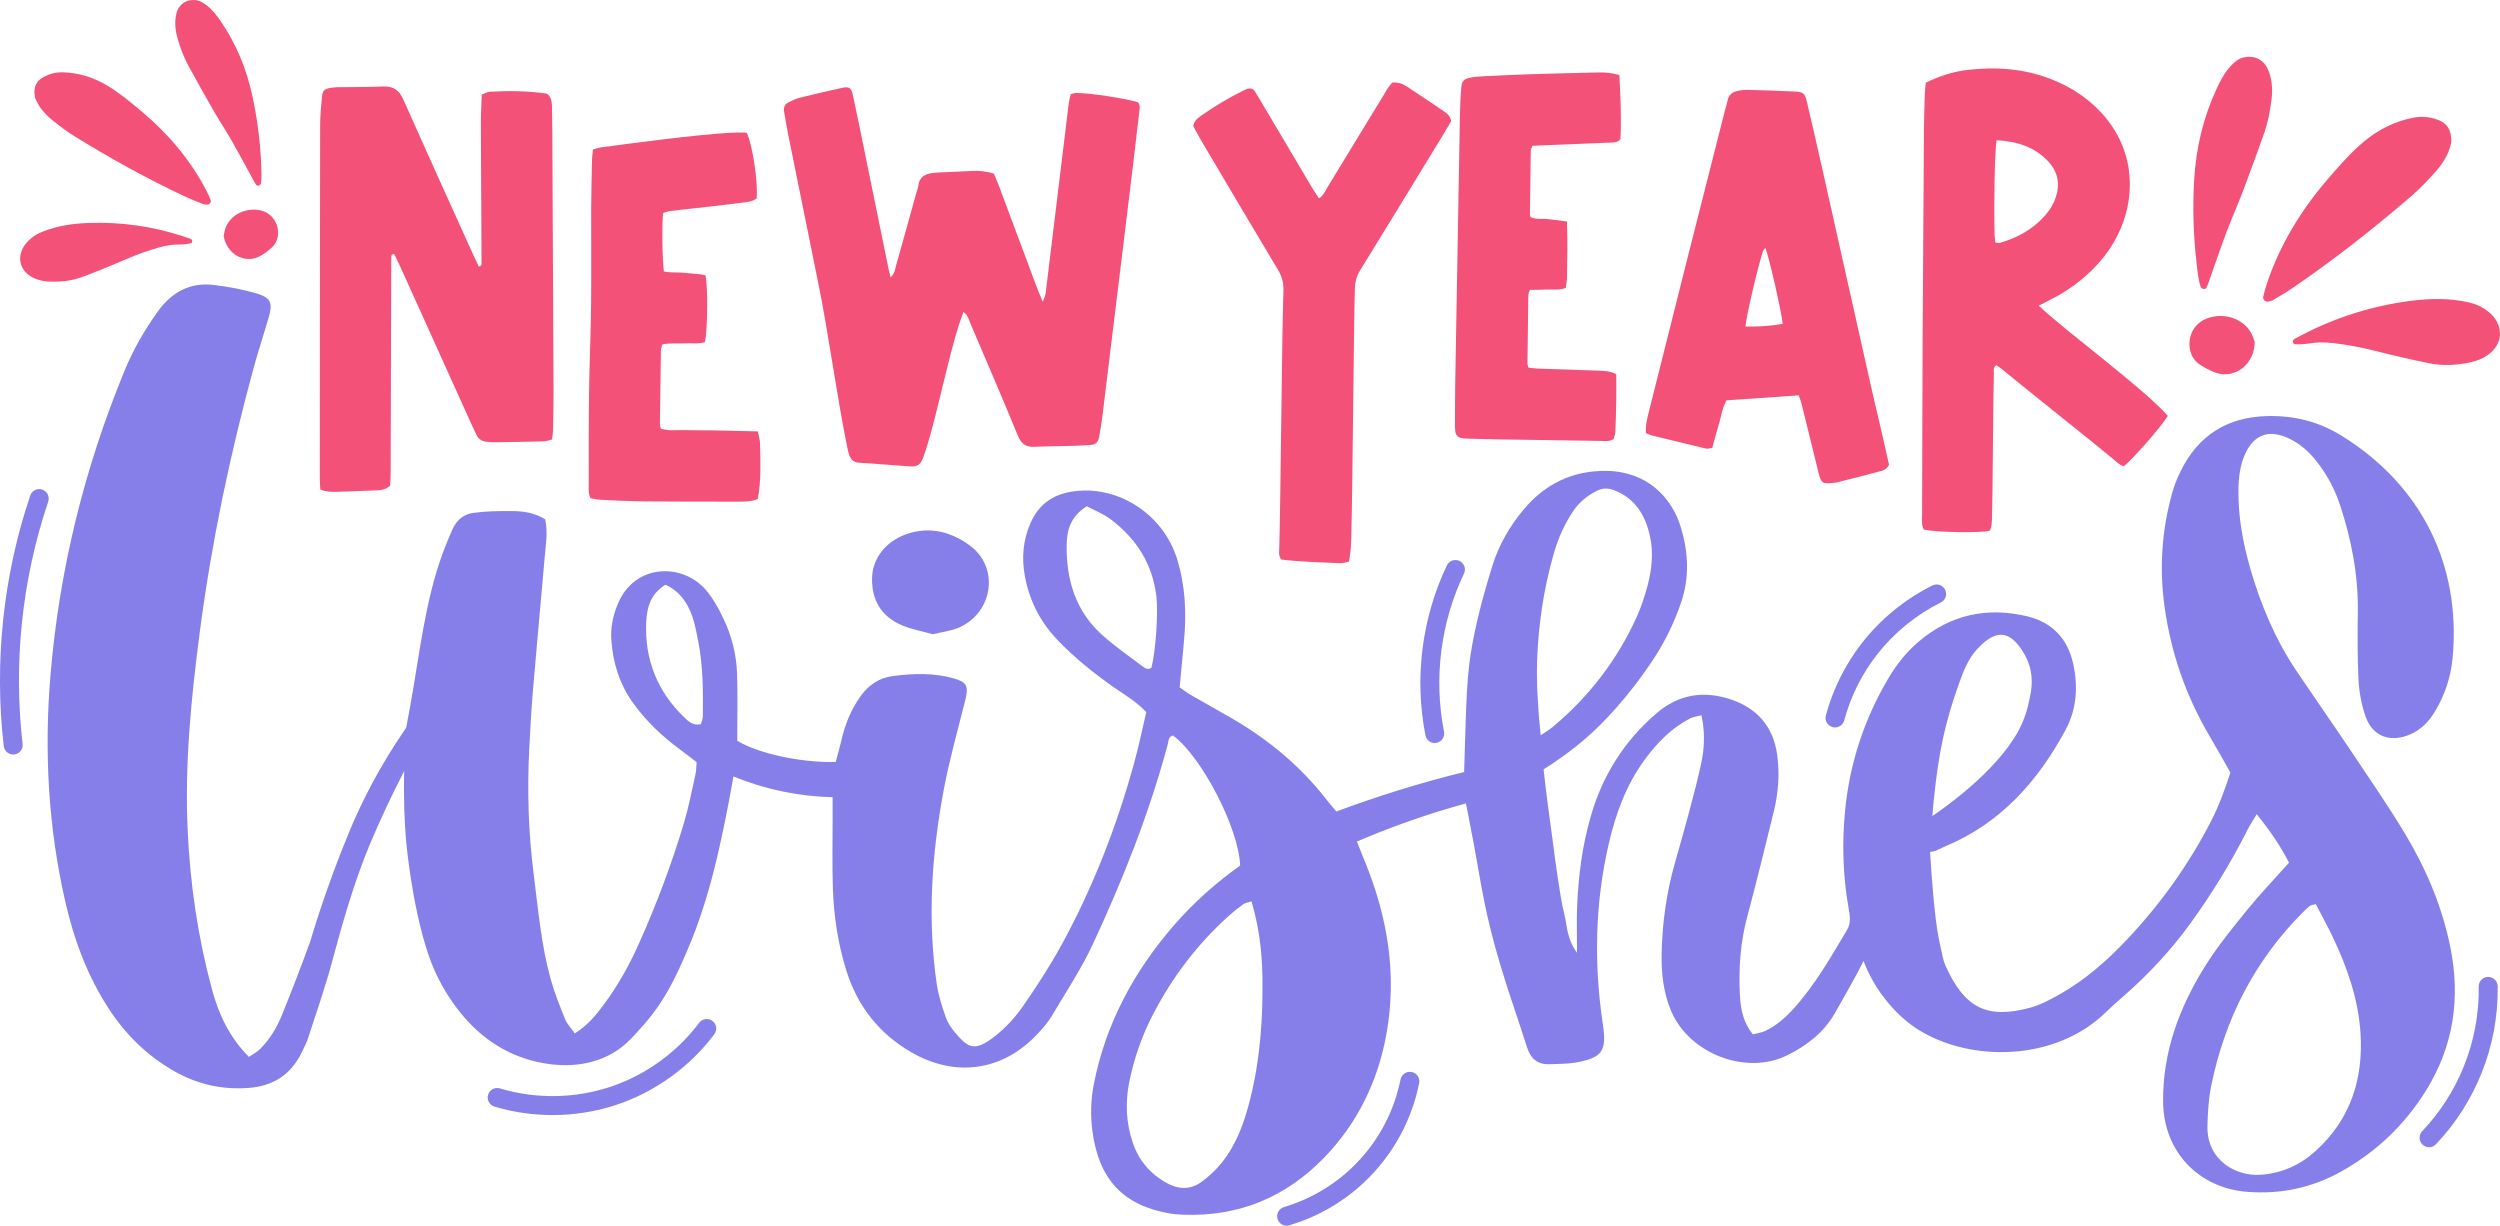<svg xmlns="http://www.w3.org/2000/svg" width="1080" height="529.5" viewBox="0 0 1080 529.5"><g id="a"/><g id="b"><g id="c"><g id="d"><g><path d="M1058.99 61.6c-.38 1.11-.89 3.53-2 5.63-1.28 2.44-2.88 4.79-4.72 6.83-3.25 3.61-6.58 7.21-10.25 10.37-16.46 14.2-33.53 27.64-51.5 39.9-2.72 1.86-5.58 3.53-8.42 5.22-.72.42-1.6.64-2.43.77-.96.15-2.19-1.02-1.99-1.92.41-1.86.88-3.71 1.48-5.51 5.68-17.07 14.86-32.1 26.56-45.66 4.88-5.66 9.78-11.3 15.55-16.12 6.27-5.23 13.33-8.73 21.37-10.28 3.71-.72 7.28-.32 10.75 1.02 3.88 1.49 5.71 4.36 5.59 9.76z" fill="#f45179"/><path d="M953.02 124.48c-.76.74-2.05.32-2.37-.69-1.07-3.38-1.33-6.7-1.71-9.96-1.42-12.01-1.77-24.08-1.06-36.15.81-13.78 3.94-27.03 9.8-39.58 1.63-3.5 3.46-6.92 6.16-9.76 1.57-1.65 3.28-3.09 5.61-3.57 5.01-1.03 9.11 1.38 10.85 6.55 1.3 3.87 1.5 7.89.98 11.93-.64 4.96-1.59 9.86-3.27 14.57-2.91 8.18-5.86 16.35-8.94 24.47-2.28 6.01-4.91 11.9-7.19 17.91-2.39 6.31-4.55 12.71-6.81 19.07-.59 1.67-1.1 3.38-1.86 4.96-.04.09-.1.17-.18.24z" fill="#f45179"/><path d="M991.34 148.7c-1.04-.31-1.12-1.77-.16-2.28 1.2-.63 2.13-1.12 3.05-1.61 15.12-7.91 31.19-12.88 48.1-14.95 7.83-.96 15.73-1.05 23.54.63 2.54.55 4.97 1.35 7.15 2.78 1.07.7 2.15 1.45 3.06 2.33 5.72 5.56 5.11 13.19-1.39 17.78-2.27 1.6-4.82 2.58-7.51 3.16-5.88 1.27-11.85 1.57-17.74.39-8.03-1.62-16.02-3.48-23.96-5.49-5.79-1.46-11.62-2.54-17.54-3.22-3.68-.42-7.37-.43-11.06.23-1.72.31-3.52.3-5.28.28-.09.0-.18-.02-.27-.04z" fill="#f45179"/><path d="M974.04 147.61c0 9.55-8.16 15.91-16.2 13.6-2.6-.75-5.08-2.18-7.4-3.63-6.82-4.27-6.16-16.27 2.49-19.83 6.6-2.72 14.46-.93 18.73 4.77 1.32 1.76 1.92 4.07 2.38 5.1z" fill="#f45179"/></g><g><path d="M15.14 42.28c.46.87 1.2 2.79 2.39 4.38 1.38 1.84 3.01 3.56 4.8 5.01 3.16 2.54 6.38 5.06 9.83 7.19 15.46 9.52 31.31 18.33 47.76 26.04 2.49 1.17 5.07 2.17 7.63 3.18.65.25 1.4.32 2.11.31.81.0 1.67-1.13 1.39-1.85-.58-1.48-1.22-2.94-1.96-4.35-6.95-13.31-16.52-24.48-27.97-34.11-4.78-4.02-9.57-8.02-14.96-11.22-5.86-3.48-12.15-5.42-18.98-5.63-3.15-.1-6.05.71-8.73 2.27-3 1.74-4.13 4.35-3.31 8.79z" fill="#f45179"/><path d="M110.86 80.01c.73.51 1.73.0 1.86-.88.43-2.93.2-5.7.09-8.44-.43-10.09-1.75-20.09-3.94-29.94-2.5-11.25-6.85-21.76-13.34-31.32-1.81-2.67-3.77-5.24-6.38-7.22-1.51-1.15-3.11-2.11-5.1-2.19-4.26-.18-7.33 2.35-8.07 6.84-.56 3.37-.18 6.7.78 9.96 1.19 4 2.62 7.91 4.63 11.58 3.49 6.35 7 12.7 10.62 18.98 2.68 4.65 5.63 9.15 8.31 13.81 2.81 4.88 5.44 9.87 8.15 14.82.71 1.29 1.35 2.64 2.19 3.84.05.07.11.13.18.18z" fill="#f45179"/><path d="M82.5 105.07c.82-.39.69-1.61-.17-1.9-1.07-.36-1.9-.64-2.73-.92-13.52-4.51-27.42-6.46-41.64-5.92-6.58.25-13.11 1.23-19.32 3.65-2.02.79-3.92 1.78-5.52 3.24-.79.72-1.58 1.48-2.21 2.33-3.97 5.34-2.46 11.55 3.51 14.47 2.08 1.02 4.31 1.49 6.61 1.61 5.02.26 9.98-.28 14.67-2.04 6.4-2.4 12.74-5 19.02-7.71 4.58-1.98 9.24-3.64 14.03-4.99 2.98-.84 6.02-1.34 9.15-1.28 1.46.03 2.94-.22 4.39-.47.07-.01.14-.04.22-.07z" fill="#f45179"/><path d="M96.62 101.87c1.27 7.87 8.84 12.03 15.16 9.05 2.05-.96 3.9-2.47 5.62-3.98 5.05-4.42 2.91-14.23-4.69-16.01-5.81-1.36-12.04 1.16-14.81 6.42-.86 1.63-1.04 3.61-1.28 4.52z" fill="#f45179"/></g><g><g><path d="M248.3 446.43c5.78-3.65 9.24-8 12.54-12.45 6.06-8.17 11-17 15.14-26.27 7.6-17.01 14.18-34.42 19.51-52.27 2.05-6.87 3.39-13.95 4.96-20.96.35-1.56.31-3.21.49-5.23-2.32-1.78-4.59-3.57-6.91-5.27-7.95-5.85-15.04-12.53-20.78-20.62-5.66-7.97-8.39-16.93-9.13-26.53-.44-5.62.67-11.01 2.9-16.23 7.3-17.16 27.84-17.49 37.91-5.75 3.14 3.66 5.54 8.08 7.63 12.46 3.55 7.43 5.56 15.42 5.85 23.64.34 9.77.08 19.57.08 29.05 8.88 5.51 28.11 9.63 42.55 9.16.75-2.85 1.66-5.9 2.36-9 1.61-7.08 4.2-13.7 8.52-19.62 3.47-4.76 8.06-7.76 13.79-8.49 8.78-1.12 17.59-1.47 26.28 1 5.66 1.61 6.52 3.35 5.04 9.29-3.24 12.98-6.91 25.89-9.37 39.03-5.19 27.75-7.06 55.73-2.97 83.84.7 4.79 2.24 9.51 3.83 14.11.83 2.4 2.34 4.7 3.99 6.66 5.84 6.92 8.59 8.44 17.23 1.71 4.58-3.56 8.71-8.03 12.03-12.79 6.15-8.83 12.03-17.92 17.17-27.36 13.48-24.77 23.59-50.95 31.07-78.13 1.98-7.2 3.48-14.54 5.18-21.75-4.23-4.55-9.07-7.33-13.58-10.46-8.89-6.17-17.25-12.91-24.76-20.73-7.47-7.78-12.12-16.94-14.09-27.5-1.47-7.91-.84-15.62 2.42-23.03 3.26-7.41 8.78-11.85 16.87-13.39 19.66-3.73 40.24 8.85 46.46 28.95 3.62 11.69 4.12 23.76 2.93 35.91-.64 6.48-1.22 12.96-1.83 19.54 1.87 1.27 3.41 2.45 5.08 3.41 5.94 3.44 11.95 6.74 17.88 10.2 15.68 9.16 29.42 20.58 40.58 35 1.19 1.54 2.49 2.99 4.17 5 8.36-3.12 17.25-6.18 26.63-9.1 9.91-3.08 19.45-5.71 28.56-7.95.04-1.92.12-4.83.24-8.38.7-20.5.7-33.39 3.48-47.85 2.15-11.19 5.14-22.27 8.56-33.14 2.75-8.74 7.37-16.76 13.28-23.86 9.32-11.21 21.3-17.06 35.96-16.86 17.5.24 28.15 11.45 32.06 24.25 3.29 10.77 3.88 21.79.09 32.77-2.9 8.4-6.67 16.31-11.52 23.73-11.34 17.35-22.82 28.88-29.09 34.33-7.19 6.25-13.81 10.78-18.74 13.86.36 3.27.93 8.26 1.71 14.38.64 5.03.82 6.1 2.23 16.51.7 5.18 1.31 10.37 2.12 15.53.86 5.48 1.61 11.01 2.95 16.38 1.21 4.85.96 10.26 5.43 16.44.0-8.03-.19-13.9.04-19.76.53-13.42 2.24-26.7 6.02-39.62 5.08-17.36 14.31-32.02 28.1-43.94 9.66-8.35 20.39-10.01 32.02-6.22 11.51 3.74 18.59 11.72 20.29 24.01 1.13 8.21.53 16.33-1.42 24.32-3.71 15.22-7.45 30.45-11.5 45.58-3 11.19-3.79 22.52-3.18 33.99.32 5.9 1.35 11.67 5.61 16.87 1.75-.46 3.68-.68 5.34-1.47 4.78-2.28 8.7-5.7 12.25-9.62 9.28-10.27 16.05-22.21 23.07-34 1.89-3.18 1.21-6.31.66-9.49-2.44-13.93-2.86-27.94-1.5-41.99 1.99-20.46 8.24-39.57 18.73-57.27 3.52-5.94 7.77-11.3 13.06-15.8 13.71-11.65 29.46-15.07 46.77-10.98 10.81 2.56 17.58 9.59 19.99 20.55 2.18 9.91 1.52 19.64-3.32 28.61-11.93 22.11-27.92 40.16-51.69 50.14-2.35.99-4.43 2.05-4.43 2.05-1.03.29-1.89.42-2.39.48.97 16.17 2.23 28.42 3.14 33.93.59 3.55 1.3 6.73 1.3 6.73.67 2.86 1.07 5.87 2.25 8.51 8.22 18.37 18.08 23.15 36.56 18.11 4.34-1.18 8.5-3.37 12.46-5.6 11.22-6.3 20.77-14.72 29.55-24.04 14.42-15.32 26.55-32.28 36.16-51.01 3.44-6.69 5.97-13.72 8.33-20.92-3.02-5.3-5.86-10.44-8.85-15.49-10.3-17.37-16.81-36.09-19.59-56.05-2.33-16.71-1.23-33.26 3.36-49.51.88-3.12 2.13-6.19 3.56-9.11 7.63-15.54 20.14-23.41 37.49-23.85 11.45-.29 22.12 2.38 31.79 8.33 34.59 21.27 51.96 55.8 48.24 96.09-.76 8.17-3.3 15.98-7.58 23.11-2.57 4.29-5.85 7.8-10.53 9.89-8.82 3.94-16.66 1.01-19.67-8.08-1.63-4.9-2.62-10.17-2.88-15.33-.5-9.78-.44-19.6-.3-29.39.22-15.87-2.73-31.18-7.68-46.17-2.28-6.89-5.65-13.21-10.14-18.9-3.48-4.41-7.63-8.06-12.88-10.3-7.95-3.39-14.02-1.13-17.78 6.7-2.46 5.13-3.03 10.64-3.09 16.24-.12 11.54 1.98 22.76 5.15 33.79 4.55 15.78 10.91 30.78 20.13 44.45 8.04 11.91 16.28 23.69 24.27 35.64 7.63 11.4 15.42 22.72 22.48 34.47 9.13 15.2 15.98 31.43 19.51 48.91 4.46 22.08 1.42 42.8-10.63 62.12-9.21 14.77-21.4 26.31-36.51 34.77-12.59 7.05-26.19 9.93-40.59 8.8-21.23-1.66-36.16-17.56-36.36-38.88-.2-21.28 6.87-40.47 17.9-58.22 5.32-8.56 11.75-16.49 18.12-24.34 5.74-7.09 12.09-13.7 18.38-20.76-3.73-7.3-8.26-13.9-13.94-20.93-1.54 2.56-2.76 4.32-3.71 6.22-7.23 14.32-15.53 27.96-24.96 40.96-8.49 11.72-18.27 22.17-29.15 31.65-2.46 2.14-4.93 4.3-7.26 6.59-21.78 21.41-58.33 21.82-81.03 7.72-12.35-7.67-19.33-20.49-19.33-20.49-2.13-3.63-3.52-6.89-4.42-9.26-.38.74-.91 1.76-1.55 2.99.0.0-.77 1.48-1.4 2.69-1.67 3.18-4.14 7.49-7.09 12.73-.82 1.46-1.65 2.91-2.48 4.36-4.75 8.23-12.07 13.8-20.32 17.91-17.9 8.91-42.45-.63-50.25-18.99-3.41-8.03-4.31-16.42-4.14-24.94.27-13.43 2.15-26.64 5.88-39.62 3.07-10.66 8.66-30.48 11.23-42.6.56-2.63 1.82-8.94.76-16.87-.22-1.67-.5-3.02-.67-3.81-2.03.55-3.63.7-4.95 1.39-8.02 4.15-14.14 10.46-19.43 17.62-8.12 10.97-12.67 23.49-15.7 36.66-5.94 25.8-6.41 51.77-2.5 77.88 1.74 11.59-.29 14.52-12.02 16.52-3.51.6-7.15.47-10.73.67-5.37.29-8.45-2.31-10.05-7.38-3.83-12.14-8.15-24.13-11.76-36.33-2.96-10.02-4.98-18.35-6.46-25.5-2.26-10.93-3.24-18.82-7.37-39.57-.33-1.66-.61-3.02-.78-3.88-2.01.55-4.04 1.13-6.07 1.72-14.62 4.29-28.29 9.3-41.03 14.75 1.24 3.11 2.27 5.75 3.35 8.38 9.9 24.08 14.09 48.94 9.41 74.78-3.69 20.41-12.47 38.53-26.97 53.47-16.55 17.05-36.83 25.48-60.76 24.58-1.96-.07-3.93-.21-5.85-.54-20.02-3.44-30.63-14.6-33.41-35.42-.91-6.82-.75-13.67.59-20.48 5.12-25.99 17.21-48.44 34.4-68.35 8.58-9.94 18.34-18.58 28.8-26.04-.55-16.1-16.69-47.17-29.02-56.2-2.04.52-1.87 2.42-2.26 3.88-7.97 29.75-19.33 58.27-32.27 86.13-5.07 10.91-11.83 21.04-17.98 31.43-1.48 2.5-3.48 4.74-5.46 6.91-14.96 16.48-35.6 19.72-54.98 8.55-13.93-8.02-23.27-19.89-28.08-35.14-3.65-11.57-5.48-23.56-5.88-35.68-.35-10.44-.1-20.9-.11-31.36.0-2.55.0-5.09.0-8.05-6.06-.15-13.33-.78-21.42-2.44-8.46-1.74-15.66-4.17-21.45-6.54-.5 2.96-1.28 7.45-2.35 12.9-3.89 19.89-7.2 33.64-11.66 46.74-1.4 4.14-3.09 9-5.84 15.37-4.62 10.71-9.36 21.47-18.82 32.21-5.53 6.28-9.25 10.49-16.02 13.69-11.81 5.56-23.62 3.68-28.09 2.83-14.32-2.72-26-10.32-35.14-21.66-6-7.44-10.61-15.71-13.71-24.74-7.53-21.92-9.87-50.78-9.87-50.78-.55-7.18-1.03-17.05-.71-28.89-.27.53-2.3 4.56-2.57 5.09-.37.73-1.29 2.56-1.35 2.68-.99 1.96-6.77 13.9-10.98 24.05-6.76 16.32-11.61 33.26-16.18 50.32-2.95 11.02-6.73 21.83-10.26 32.69-.8 2.47-1.97 4.84-3.14 7.17-4.65 9.27-12.24 14.09-22.56 14.89-11.42.89-22.1-1.46-32.05-7.08-11.61-6.55-20.93-15.58-28.24-26.67-9.47-14.37-15.33-30.25-19.13-46.92-7.32-32.12-9.09-64.56-6.37-97.39 3.79-45.64 14.62-89.49 32.03-131.78 3.75-9.11 8.62-17.57 14.37-25.57 6.04-8.41 13.99-12.74 24.38-11.43 6.12.77 12.27 1.86 18.17 3.61 6.27 1.86 7.17 4.1 5.39 10.27-2.08 7.21-4.48 14.33-6.46 21.57-10.23 37.54-18.24 75.51-23.31 114.12-3.74 28.56-6.6 57.1-5.28 85.95 1.06 23.26 4.41 46.15 10.46 68.63 2.91 10.84 7.54 20.8 15.99 29.28 1.71-1.16 3.43-2 4.73-3.28 4.26-4.18 7.3-9.27 9.52-14.73 4.3-10.58 8.4-21.25 12.31-31.98.0.0 6.3-22.13 17.09-47.96 4.62-11.05 12.1-26.56 24.3-44.25.35-1.85 1.02-5.43 1.84-9.93 4.02-22.12 6.29-44.88 14.13-65.95 1.25-3.36 2.64-6.68 4.1-9.96 1.72-3.86 4.88-6.43 8.9-6.96 5.47-.72 11.05-.83 16.57-.78 4.87.04 9.75.59 14.53 3.59 1.23 5.65.18 11.47-.31 17.25-1.62 18.87-3.41 37.73-5 56.61-.71 8.46-1.17 16.95-1.6 25.43-.91 17.99-.36 35.93 1.9 53.81 1.93 15.23 3.24 30.57 7.33 45.42 1.64 5.95 3.99 11.73 6.3 17.47.82 2.02 2.49 3.7 4.17 6.1zm752.11-55.85c-1.3.37-2.03.39-2.51.75-1.03.78-1.96 1.7-2.88 2.61-20.95 20.91-33.83 46.14-39.75 74.97-1.17 5.7-1.51 11.62-1.65 17.46-.36 14.88 12.3 21.83 22.84 21.14 9.22-.61 17.09-4.16 23.81-10.22 15.17-13.68 20.75-31.21 19.46-51.12-.94-14.52-5.69-28.07-11.86-41.13-2.34-4.95-5.01-9.74-7.45-14.46zm-459.79-1.2c-1.84.63-2.86.75-3.58 1.28-2.1 1.54-4.17 3.15-6.1 4.89-13.5 12.12-24.32 26.3-32.7 42.41-4.86 9.34-8.32 19.13-10.39 29.42-1.77 8.8-1.41 17.56 1.45 26.1 2.59 7.74 7.52 13.58 14.72 17.58 5.08 2.82 10.15 2.95 14.79-.32 3.4-2.41 6.55-5.4 9.15-8.67 6.2-7.8 9.52-17.06 11.95-26.59 4.54-17.84 5.79-36.08 5.43-54.38-.21-10.36-1.45-20.75-4.7-31.71zm124.94-71.79c.86-.51 1.99-1.21 3.29-2.13.0.0 1.2-.79 2.34-1.76 15.45-13.01 27.44-28.68 35.8-47.04 2.01-4.42 3.55-9.11 4.79-13.81 1.84-6.98 2.55-14.14.98-21.29-1.99-9.05-6.4-16.32-15.55-19.82-2.58-.99-5.03-.93-7.53.35-4.15 2.13-7.6 5-10.19 8.89-3.65 5.46-6.28 11.39-8.12 17.68-9.83 33.61-7.06 62.8-7.06 62.8.31 6.92.86 12.55 1.26 16.12zm169.2 34.95c4.09-2.77 27.47-18.84 37.2-36.83 3.73-6.89 4.53-12.71 4.99-14.73 1.39-6.15.99-12.38-2.22-18.05-6.59-11.63-12.95-10.72-20.56-2.55-3.86 4.15-5.9 9.36-7.76 14.57-6.21 17.41-8.94 29.92-11.1 51.46-.27 2.67-.45 4.84-.55 6.13zM469.49 218.7c-7.25 4.56-8.61 10.62-8.69 16.91-.19 14.92 3.9 28.41 15.34 38.69 5.31 4.77 11.22 8.88 16.93 13.19 1.21.91 2.58 2.15 4.35 1 1.91-7.56 2.95-23.94 2.14-30.84-1.66-14.11-8.73-25.03-19.87-33.4-3.04-2.28-6.72-3.7-10.19-5.56zm-166.7 94.13c.27-1.05.83-2.25.84-3.45.11-10.72.12-21.44-1.94-32.02-.74-3.81-1.41-7.69-2.71-11.33-2.1-5.88-5.57-10.77-11.5-13.42-6.5 3.95-8.05 9.99-8.32 16.18-.72 16.1 4.8 29.94 16.48 41.14 1.75 1.68 3.69 3.7 7.15 2.91z" fill="#867fea"/><path d="M402.98 273.99c-4.47-1.25-9-2.06-13.15-3.78-9.08-3.77-13.41-11.02-13.09-20.82.27-8.29 6.08-15.62 14.86-18.65 9.75-3.36 18.76-1.18 26.83 4.51 13.85 9.76 10.37 29.45-4.04 35.81-3.49 1.54-7.48 1.95-11.41 2.92z" fill="#867fea"/></g><path d="M555.83 529.5c-1.77.0-3.4-1.15-3.93-2.93-.65-2.17.59-4.45 2.76-5.1 8.83-2.63 21.72-8.35 32.95-20.69 11.14-12.25 15.63-25.5 17.43-34.46.45-2.22 2.61-3.66 4.83-3.21 2.22.45 3.66 2.61 3.21 4.83-2.01 9.98-7 24.73-19.4 38.36-12.5 13.74-26.84 20.11-36.67 23.03-.39.12-.78.17-1.17.17z" fill="#867fea"/><path d="M619.81 320.99c-1.92.0-3.63-1.35-4.02-3.31-4.86-24.66-1.57-50.73 9.26-73.42.98-2.04 3.42-2.91 5.46-1.93 2.04.97 2.91 3.42 1.93 5.46-10.08 21.1-13.14 45.36-8.62 68.3.44 2.22-1.01 4.38-3.23 4.81-.27.05-.53.08-.8.08z" fill="#867fea"/><path d="M792.73 314.23c-.35.0-.71-.05-1.07-.14-2.18-.59-3.48-2.84-2.89-5.03 3.09-11.44 8.34-21.96 15.59-31.27 8.08-10.37 18.6-18.97 30.43-24.87 2.03-1.01 4.49-.19 5.5 1.84 1.01 2.03.19 4.49-1.84 5.5-10.74 5.35-20.29 13.16-27.61 22.57-6.58 8.45-11.33 18-14.14 28.38-.49 1.83-2.15 3.03-3.95 3.03z" fill="#867fea"/><path d="M1049.35 495.59c-1.01.0-2.03-.37-2.82-1.12-1.64-1.56-1.71-4.15-.15-5.79 7.77-8.19 13.83-17.64 18.03-28.1 4.41-10.98 6.56-22.56 6.4-34.41-.03-2.26 1.78-4.12 4.04-4.15 2.29.0 4.12 1.78 4.15 4.04.18 12.94-2.18 25.59-6.99 37.58-4.59 11.42-11.21 21.74-19.69 30.69-.81.85-1.89 1.28-2.97 1.28z" fill="#867fea"/><path d="M238.73 481.71c-8.5.0-17-1.22-25.13-3.67-2.17-.65-3.4-2.94-2.74-5.11.65-2.17 2.94-3.39 5.11-2.74 15.38 4.63 32.24 4.41 47.49-.61 15.25-5.02 28.95-14.87 38.57-27.72 1.36-1.81 3.92-2.18 5.74-.83 1.81 1.36 2.18 3.92.83 5.74-10.62 14.19-25.74 25.06-42.57 30.6-8.77 2.89-18.04 4.34-27.29 4.34z" fill="#867fea"/><path d="M5.69 325.95c-2.05.0-3.82-1.54-4.07-3.63-4.2-36.24-.24-73.67 11.44-108.24.73-2.15 3.05-3.3 5.2-2.57 2.14.72 3.3 3.05 2.57 5.2-11.3 33.43-15.12 69.62-11.06 104.67.26 2.25-1.35 4.28-3.6 4.54-.16.02-.32.03-.48.03z" fill="#867fea"/></g><g><path d="M384.77 119.81c1.91-1.95 1.96-3.79 2.41-5.39 2.94-10.34 5.78-20.71 8.66-31.07.28-1.02.75-2.02.86-3.05.4-3.98 3.11-5.24 6.52-5.62 2.1-.23 4.22-.25 6.34-.35 3.35-.16 6.7-.31 10.04-.48 3.19-.16 6.32.11 9.74 1.12.69 1.67 1.48 3.42 2.15 5.2 5.44 14.53 10.85 29.07 16.29 43.6.73 1.95 1.57 3.86 2.68 6.61.61-1.7 1.12-2.57 1.23-3.49 1.5-12.07 2.94-24.15 4.41-36.23 1.84-15.23 3.68-30.46 5.55-45.68.17-1.38.55-2.74.86-4.29.93-.21 1.76-.56 2.58-.55 6.31.08 21.78 2.48 26.57 4.07 1.07 1.43.64 3.05.46 4.59-.83 7.36-1.72 14.71-2.6 22.06-1.63 13.48-3.26 26.95-4.91 40.43-1.6 13.13-3.22 26.25-4.82 39.37-1.2 9.8-2.35 19.61-3.58 29.4-.37 2.97-.89 5.93-1.41 8.88-.35 1.97-1.56 3.13-3.59 3.26-2.46.17-4.93.33-7.4.4-5.64.16-11.29.15-16.93.42-3.69.17-5.71-1.28-7.15-4.78-6.64-16.14-13.54-32.17-20.39-48.22-.73-1.72-1.07-3.73-3.11-5.26-.67 1.86-1.29 3.44-1.82 5.06-4.85 14.92-9.69 39.87-14.53 54.79-.33 1.01-.66 2.01-1.04 3-1.25 3.24-2.49 4.08-6.01 3.85-4.75-.31-9.5-.72-14.25-1.07-2.46-.18-4.93-.38-7.39-.48-2.24-.09-3.61-1.28-4.31-3.29-.4-1.16-.66-2.37-.91-3.58-4.1-19.85-8.21-49.73-12.26-69.59-4.48-21.94-8.9-43.89-13.32-65.83-.63-3.11-1.11-6.25-1.68-9.37-.33-1.78.26-3.18 1.85-3.99 1.56-.8 3.17-1.61 4.85-2.03 6.15-1.53 12.34-2.96 18.53-4.31 2.82-.62 3.8.02 4.45 2.98 1.41 6.37 2.7 12.76 4.01 19.15 3.88 19 7.75 38 11.63 56.99.14.68.35 1.35.72 2.78z" fill="#f45179"/><path d="M238.47 189.86c-1.24.29-2.38.78-3.54.81-7.23.19-14.46.28-21.7.38-1.05.01-2.11-.12-3.16-.22-1.9-.19-3.31-1.13-4.17-2.84-.71-1.42-1.39-2.85-2.04-4.3-10.31-22.81-20.61-45.63-30.92-68.44-.86-1.9-1.81-3.76-2.65-5.51-1.39.06-1.25.89-1.26 1.52-.04 3.88-.04 7.76-.05 11.64-.07 20.46-.14 60.89-.22 81.35.0 1.92-.15 3.84-.22 5.52-1.94 1.83-4.02 2-6.15 2.08-5.64.19-11.28.42-16.92.62-2.3.08-4.58.05-7.1-1.02-.08-1.64-.22-3.38-.22-5.12.03-44.09.05-108.16.15-152.25.0-4.05.38-8.1.77-12.13.28-2.91 1.04-3.55 3.93-4.02.87-.14 1.75-.23 2.63-.25 6.7-.1 13.41-.07 20.11-.31 4.3-.16 6.74 1.7 8.48 5.61 9.81 22.07 19.81 44.05 29.75 66.06.93 2.07 1.93 4.11 2.88 6.13 1.58-.38 1.15-1.45 1.15-2.18.01-6.53-.04-13.05-.07-19.58-.07-13.58-.17-27.16-.19-40.74.0-3.86.24-7.73.38-11.82 1.31-.47 2.39-1.15 3.52-1.22 8.11-.49 16.21-.34 24.28.76.32.04.62.32.97.52 1.48 1.7 1.56 3.81 1.59 5.94.05 3.88.11 7.76.13 11.64.18 37.04.37 74.07.52 111.11.02 5.47-.12 10.93-.24 16.4-.03 1.21-.24 2.42-.4 3.91z" fill="#f45179"/><path d="M880.74 132.06c11.53 10.99 45.53 35.83 55.78 47.62-3.2 5.06-15.11 18.65-19.02 21.74-1.9-.45-3.21-1.95-4.67-3.17-8.81-7.34-38.42-30.79-47.22-38.15-1.04-.87-2.16-1.62-3.19-2.38-1.52 1.1-1.03 2.43-1.07 3.58-.29 7.93-.51 54.49-.81 62.41-.07 1.92-.07 3.88-.99 5.58-4.27 1.03-23.02.69-28.42-.49-1.11-1.94-.8-4.1-.79-6.19.05-13.93.16-66.49.25-80.42.18-28.74.34-57.49.55-86.23.04-5.11.22-10.22.38-15.34.05-1.57.25-3.13.4-4.88 5.8-2.86 11.85-4.82 18.12-5.55 12.23-1.42 24.3-.56 35.93 3.95 7.84 3.04 14.8 7.4 20.7 13.41 14.97 15.23 16.36 35.24 9.39 51.38-3.71 8.59-9.45 15.66-16.6 21.62-4.22 3.52-8.8 6.47-13.72 8.92-1.56.78-3.09 1.59-5.02 2.59zm-18.22-71.49c-.8 4.88-1.22 27.21-.85 41.2.03 1.01.23 2.01.36 3.03.75.07 1.31.27 1.77.14 7.79-2.17 14.6-5.98 19.94-12.16 1.97-2.28 3.49-4.83 4.42-7.72 1.84-5.69.8-10.84-3.2-15.19-5.94-6.45-13.63-8.82-22.43-9.29z" fill="#f45179"/><path d="M711.05 187.12c-.25-3.4.52-6.28 1.24-9.17 5.44-21.69 10.87-43.39 16.35-65.07 5.52-21.86 11.08-43.7 16.63-65.55.35-1.36.82-2.7 1.1-4.08.44-2.18 1.86-3.39 3.87-3.86 1.53-.36 3.13-.6 4.7-.56 6.87.16 13.74.38 20.61.72 3.43.17 4.19.84 5 4.28 2.38 10.12 4.7 20.25 6.97 30.39 6.91 30.76 13.81 61.53 20.67 92.3 1.34 6 6.72 28.61 7.87 34.23-.98 2.12-2.63 2.51-4.11 2.91-6.12 1.66-12.27 3.17-18.42 4.73-.51.13-1.04.16-1.57.22-4.59.5-5.22.14-6.31-4.21-1.11-4.44-6.3-25.49-7.37-29.94-.28-1.16-.76-2.27-1.24-3.66-10.53.72-20.87 1.44-31.14 2.14-1.98 3.34-2.3 6.91-3.33 10.25-1.03 3.35-1.89 6.74-2.88 10.29-1.07.13-1.96.48-2.73.3-7.88-1.85-15.75-3.79-23.61-5.72-.67-.17-1.3-.51-2.31-.92zm59.08-47.23c-.66-5.9-5.83-28.54-7.46-32.77-.37.44-.85.77-1 1.21-2.16 6.42-7.45 28.98-7.62 32.73 5.27.08 10.48-.15 16.08-1.16z" fill="#f45179"/><path d="M256.17 64.54c1.55-.38 2.7-.78 3.9-.94 37.05-4.96 55.68-6.82 62.52-6.26 2.51 5.12 5.04 21.94 4.24 28.45-1.89 1.33-4.23 1.51-6.46 1.8-6.64.88-13.31 1.58-19.96 2.34-3.68.42-7.36.79-11.04 1.26-1.01.13-1.99.55-2.9.82-.57 3.98-.37 20.77.33 25.25 2.96.7 6.14.24 9.24.63 2.94.37 5.93.39 8.71.99 1.11 4.56.96 23.43-.22 28.93-2.93.87-6.11.34-9.21.52-2.97.18-5.98-.26-9.15.47-.23.82-.65 1.63-.66 2.44-.18 10.58-.31 21.16-.42 31.74.0.69.2 1.37.32 2.15 3.49 1.19 7.04.54 10.52.68 3.52.13 7.06.04 10.58.09 3.35.04 6.7.13 10.05.2 3.51.08 7.01.17 10.84.26.36 1.95.9 3.64.94 5.34.18 7.91.53 15.83-.98 23.92-2.91 1.09-5.88 1.1-8.85 1.09-13.41-.02-26.82.02-40.22-.11-6.35-.06-12.69-.42-19.03-.71-1.37-.06-2.73-.43-4.13-.66-1.06-1.97-.8-3.95-.8-5.83.0-13.23-.05-26.45.13-39.68.17-12.52.74-25.03.88-37.55.16-14.11.0-28.22.05-42.32.03-7.05.22-14.1.37-21.15.03-1.22.24-2.44.42-4.16z" fill="#f45179"/><path d="M699.56 32.44c.52 9.38.92 18.65.48 27.63-1.45 1.75-3.13 1.47-4.67 1.53-9.16.4-18.32.75-27.48 1.12-1.92.08-3.83.17-5.87.26-.31.85-.72 1.48-.73 2.11-.16 9.16-.26 18.32-.36 27.49.0.34.17.68.31 1.21 2.36 1.22 5.06.54 7.62.87 2.59.33 5.17.66 8.07 1.03.32 8.39.14 16.46.0 24.53-.02 1.36-.36 2.72-.56 4.19-2.75 1.03-5.41.57-8 .68-2.44.1-4.89.1-7.43.14-.31.93-.69 1.56-.7 2.21-.16 9.87-.28 19.73-.38 29.6.0.49.24.99.44 1.78 1.32.14 2.67.36 4.03.41 8.81.32 17.62.59 26.42.9 2.44.09 4.9.19 7.46 1.46.12 8.25-.02 16.5-.37 24.75-.05 1.18-.51 2.35-.73 3.35-2.06 1.2-4.04.8-5.94.78-14.45-.18-28.91-.42-43.36-.65-4.41-.07-8.81-.19-13.22-.31-1.05-.03-2.12-.05-3.16-.24-1.53-.29-2.52-1.28-2.73-2.82-.17-1.22-.16-2.46-.16-3.69.03-6.17.04-12.34.14-18.5.65-38.41 1.32-76.82 2.02-115.23.07-3.7.27-7.4.55-11.09.22-2.81 1.08-3.79 3.73-4.37 1.54-.34 3.14-.48 4.72-.56 6.69-.34 13.38-.68 20.07-.9 10.22-.33 20.43-.6 30.65-.81 2.97-.06 5.95.13 9.13 1.15z" fill="#f45179"/><path d="M582.78 242.61c-1.44.28-2.62.75-3.79.7-8.6-.4-17.22-.57-25.51-1.61-1.24-1.78-.89-3.4-.84-4.96.58-18.68 1.13-92.53 1.81-111.21.12-3.31-.65-6.11-2.36-8.96-11.06-18.44-21.99-36.97-32.95-55.48-1.34-2.26-2.55-4.6-3.66-6.61.43-2.32 1.82-3.39 3.28-4.41 5.78-4.06 11.82-7.69 18.14-10.84.63-.31 1.26-.65 1.93-.85 1.3-.4 2.46-.18 3.24 1.05.76 1.19 1.49 2.39 2.21 3.61 7.55 12.74 15.09 25.48 22.64 38.22.87 1.46 1.85 2.86 2.87 4.42 1.9-1.19 2.52-2.89 3.41-4.35 8.18-13.39 16.32-26.8 24.49-40.19 1.18-1.93 2.18-4.02 3.88-5.48 2.39-.17 4.37.5 6.16 1.68 5.44 3.6 10.86 7.23 16.25 10.9 1.3.89 2.55 1.91 2.92 4.07-.98 1.68-2.09 3.67-3.28 5.61-12.04 19.71-24.06 39.43-36.18 59.09-1.57 2.54-2.07 5.15-2.15 8.02-.47 16.57-.99 88.31-1.5 104.87-.07 2.29-.05 4.59-.23 6.87-.14 1.9-.5 3.79-.79 5.83z" fill="#f45179"/></g></g></g></g></svg>